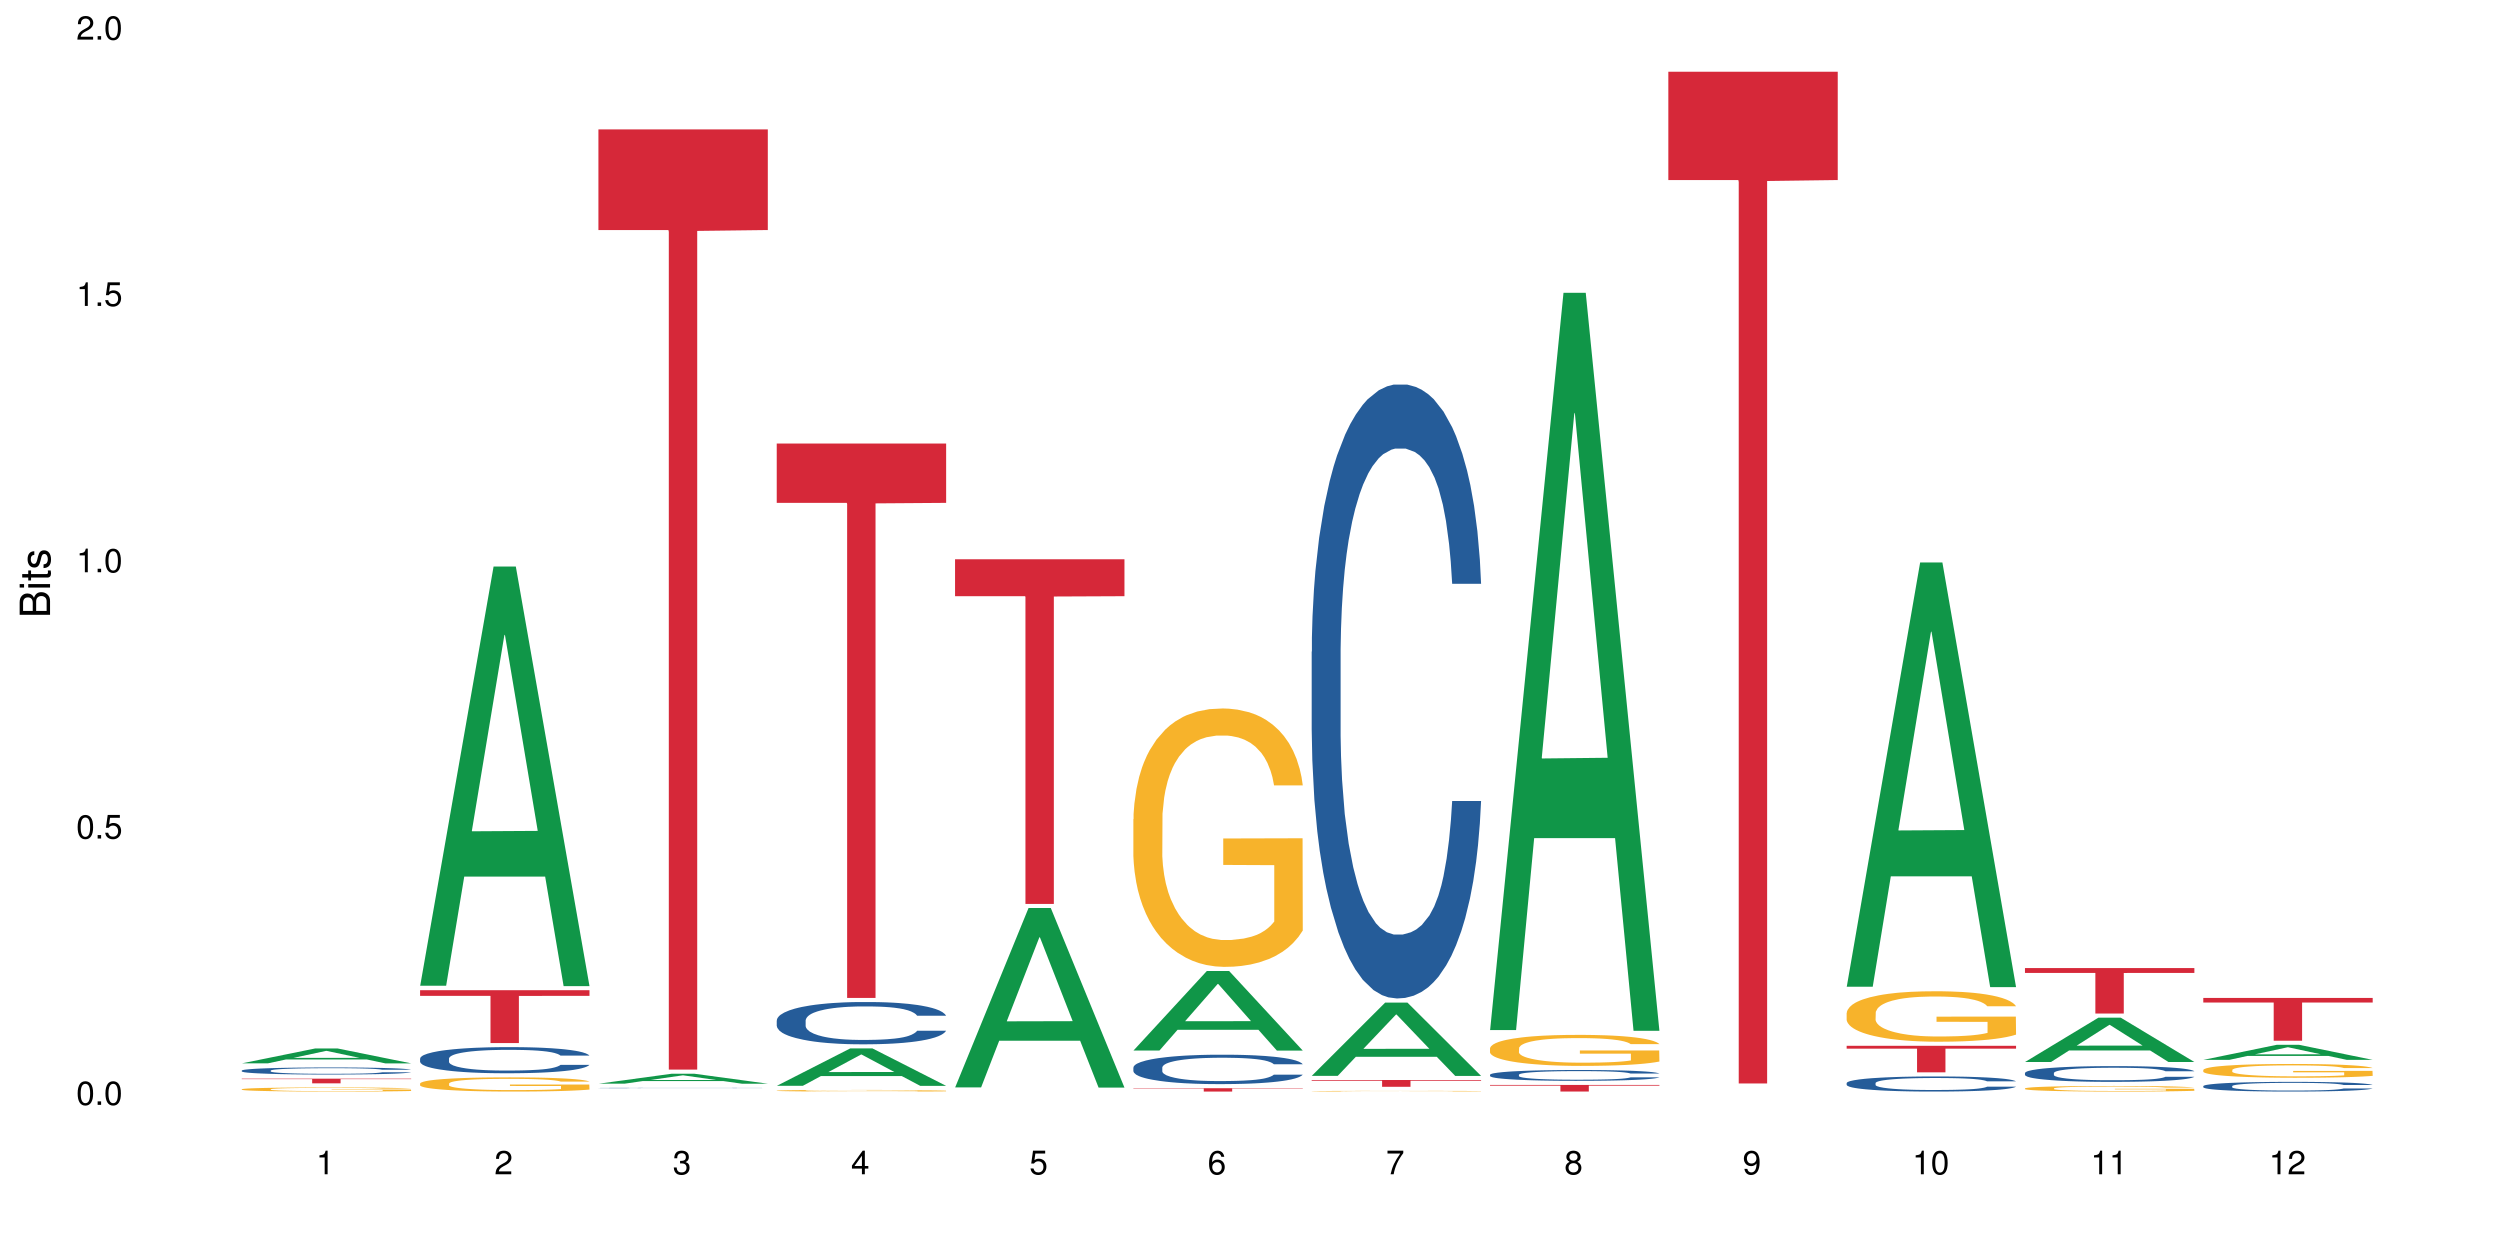 <?xml version="1.0" encoding="UTF-8"?>
<svg xmlns="http://www.w3.org/2000/svg" xmlns:xlink="http://www.w3.org/1999/xlink" width="720pt" height="360pt" viewBox="0 0 720 360" version="1.1">
<defs>
<g>
<symbol overflow="visible" id="glyph0-0">
<path style="stroke:none;" d=""/>
</symbol>
<symbol overflow="visible" id="glyph0-1">
<path style="stroke:none;" d="M 2.641 -6.797 C 2 -6.797 1.422 -6.531 1.078 -6.047 C 0.641 -5.453 0.406 -4.547 0.406 -3.297 C 0.406 -1 1.188 0.219 2.641 0.219 C 4.078 0.219 4.859 -1 4.859 -3.234 C 4.859 -4.562 4.656 -5.438 4.203 -6.047 C 3.844 -6.531 3.281 -6.797 2.641 -6.797 Z M 2.641 -6.047 C 3.547 -6.047 4 -5.125 4 -3.312 C 4 -1.375 3.562 -0.484 2.625 -0.484 C 1.734 -0.484 1.281 -1.422 1.281 -3.281 C 1.281 -5.141 1.734 -6.047 2.641 -6.047 Z M 2.641 -6.047 "/>
</symbol>
<symbol overflow="visible" id="glyph0-2">
<path style="stroke:none;" d="M 1.828 -1 L 0.828 -1 L 0.828 0 L 1.828 0 Z M 1.828 -1 "/>
</symbol>
<symbol overflow="visible" id="glyph0-3">
<path style="stroke:none;" d="M 4.562 -6.797 L 1.062 -6.797 L 0.547 -3.094 L 1.328 -3.094 C 1.719 -3.562 2.047 -3.734 2.578 -3.734 C 3.484 -3.734 4.062 -3.109 4.062 -2.094 C 4.062 -1.125 3.484 -0.531 2.578 -0.531 C 1.828 -0.531 1.375 -0.906 1.188 -1.672 L 0.328 -1.672 C 0.453 -1.109 0.547 -0.844 0.75 -0.594 C 1.125 -0.078 1.828 0.219 2.594 0.219 C 3.969 0.219 4.922 -0.781 4.922 -2.219 C 4.922 -3.562 4.031 -4.484 2.719 -4.484 C 2.25 -4.484 1.859 -4.359 1.469 -4.062 L 1.734 -5.969 L 4.562 -5.969 Z M 4.562 -6.797 "/>
</symbol>
<symbol overflow="visible" id="glyph0-4">
<path style="stroke:none;" d="M 2.484 -4.844 L 2.484 0 L 3.328 0 L 3.328 -6.797 L 2.766 -6.797 C 2.469 -5.75 2.281 -5.609 0.984 -5.453 L 0.984 -4.844 Z M 2.484 -4.844 "/>
</symbol>
<symbol overflow="visible" id="glyph0-5">
<path style="stroke:none;" d="M 4.859 -0.828 L 1.281 -0.828 C 1.359 -1.391 1.672 -1.75 2.5 -2.234 L 3.469 -2.75 C 4.406 -3.266 4.906 -3.969 4.906 -4.812 C 4.906 -5.375 4.672 -5.906 4.266 -6.266 C 3.859 -6.625 3.375 -6.797 2.719 -6.797 C 1.859 -6.797 1.219 -6.5 0.844 -5.922 C 0.609 -5.562 0.5 -5.125 0.484 -4.438 L 1.328 -4.438 C 1.359 -4.906 1.406 -5.188 1.531 -5.406 C 1.75 -5.812 2.188 -6.062 2.703 -6.062 C 3.469 -6.062 4.031 -5.516 4.031 -4.781 C 4.031 -4.25 3.719 -3.797 3.125 -3.438 L 2.234 -2.938 C 0.812 -2.141 0.406 -1.5 0.328 0 L 4.859 0 Z M 4.859 -0.828 "/>
</symbol>
<symbol overflow="visible" id="glyph0-6">
<path style="stroke:none;" d="M 2.125 -3.125 L 2.578 -3.125 C 3.516 -3.125 3.984 -2.703 3.984 -1.891 C 3.984 -1.031 3.469 -0.531 2.578 -0.531 C 1.656 -0.531 1.203 -0.984 1.156 -1.969 L 0.312 -1.969 C 0.344 -1.422 0.438 -1.078 0.609 -0.766 C 0.953 -0.109 1.625 0.219 2.547 0.219 C 3.953 0.219 4.859 -0.609 4.859 -1.906 C 4.859 -2.766 4.516 -3.25 3.703 -3.516 C 4.344 -3.766 4.656 -4.25 4.656 -4.938 C 4.656 -6.109 3.875 -6.797 2.578 -6.797 C 1.203 -6.797 0.484 -6.047 0.453 -4.609 L 1.297 -4.609 C 1.312 -5.016 1.344 -5.25 1.453 -5.453 C 1.641 -5.828 2.062 -6.062 2.594 -6.062 C 3.344 -6.062 3.797 -5.625 3.797 -4.906 C 3.797 -4.422 3.609 -4.141 3.25 -3.984 C 3.016 -3.891 2.719 -3.844 2.125 -3.844 Z M 2.125 -3.125 "/>
</symbol>
<symbol overflow="visible" id="glyph0-7">
<path style="stroke:none;" d="M 3.141 -1.625 L 3.141 0 L 3.984 0 L 3.984 -1.625 L 4.984 -1.625 L 4.984 -2.391 L 3.984 -2.391 L 3.984 -6.797 L 3.359 -6.797 L 0.266 -2.516 L 0.266 -1.625 Z M 3.141 -2.391 L 1 -2.391 L 3.141 -5.359 Z M 3.141 -2.391 "/>
</symbol>
<symbol overflow="visible" id="glyph0-8">
<path style="stroke:none;" d="M 4.781 -5.031 C 4.609 -6.141 3.891 -6.797 2.844 -6.797 C 2.094 -6.797 1.422 -6.438 1.031 -5.828 C 0.609 -5.172 0.406 -4.344 0.406 -3.094 C 0.406 -1.953 0.578 -1.234 0.984 -0.625 C 1.359 -0.078 1.953 0.219 2.703 0.219 C 3.984 0.219 4.922 -0.734 4.922 -2.078 C 4.922 -3.344 4.062 -4.234 2.844 -4.234 C 2.172 -4.234 1.641 -3.969 1.281 -3.469 C 1.281 -5.125 1.828 -6.047 2.797 -6.047 C 3.391 -6.047 3.797 -5.672 3.938 -5.031 Z M 2.734 -3.484 C 3.547 -3.484 4.062 -2.922 4.062 -2 C 4.062 -1.156 3.484 -0.531 2.703 -0.531 C 1.922 -0.531 1.328 -1.188 1.328 -2.047 C 1.328 -2.891 1.906 -3.484 2.734 -3.484 Z M 2.734 -3.484 "/>
</symbol>
<symbol overflow="visible" id="glyph0-9">
<path style="stroke:none;" d="M 4.984 -6.797 L 0.438 -6.797 L 0.438 -5.969 L 4.109 -5.969 C 2.5 -3.656 1.828 -2.234 1.328 0 L 2.219 0 C 2.594 -2.172 3.453 -4.047 4.984 -6.094 Z M 4.984 -6.797 "/>
</symbol>
<symbol overflow="visible" id="glyph0-10">
<path style="stroke:none;" d="M 3.75 -3.578 C 4.453 -4 4.688 -4.344 4.688 -4.984 C 4.688 -6.047 3.844 -6.797 2.641 -6.797 C 1.438 -6.797 0.594 -6.047 0.594 -4.984 C 0.594 -4.359 0.828 -4.016 1.516 -3.578 C 0.734 -3.203 0.359 -2.641 0.359 -1.891 C 0.359 -0.641 1.297 0.219 2.641 0.219 C 3.984 0.219 4.922 -0.641 4.922 -1.875 C 4.922 -2.641 4.531 -3.203 3.75 -3.578 Z M 2.641 -6.047 C 3.359 -6.047 3.812 -5.625 3.812 -4.969 C 3.812 -4.344 3.344 -3.922 2.641 -3.922 C 1.922 -3.922 1.453 -4.344 1.453 -4.984 C 1.453 -5.625 1.922 -6.047 2.641 -6.047 Z M 2.641 -3.203 C 3.484 -3.203 4.062 -2.672 4.062 -1.875 C 4.062 -1.062 3.484 -0.531 2.625 -0.531 C 1.797 -0.531 1.219 -1.078 1.219 -1.875 C 1.219 -2.672 1.797 -3.203 2.641 -3.203 Z M 2.641 -3.203 "/>
</symbol>
<symbol overflow="visible" id="glyph0-11">
<path style="stroke:none;" d="M 0.516 -1.547 C 0.672 -0.438 1.406 0.219 2.438 0.219 C 3.188 0.219 3.859 -0.141 4.266 -0.75 C 4.688 -1.406 4.891 -2.25 4.891 -3.484 C 4.891 -4.625 4.703 -5.359 4.312 -5.953 C 3.938 -6.5 3.344 -6.797 2.594 -6.797 C 1.297 -6.797 0.359 -5.844 0.359 -4.516 C 0.359 -3.25 1.234 -2.344 2.453 -2.344 C 3.094 -2.344 3.562 -2.578 4.016 -3.109 C 4 -1.453 3.469 -0.531 2.5 -0.531 C 1.906 -0.531 1.484 -0.906 1.359 -1.547 Z M 2.578 -6.062 C 3.375 -6.062 3.969 -5.406 3.969 -4.531 C 3.969 -3.688 3.375 -3.094 2.547 -3.094 C 1.734 -3.094 1.234 -3.672 1.234 -4.578 C 1.234 -5.438 1.797 -6.062 2.578 -6.062 Z M 2.578 -6.062 "/>
</symbol>
<symbol overflow="visible" id="glyph1-0">
<path style="stroke:none;" d=""/>
</symbol>
<symbol overflow="visible" id="glyph1-1">
<path style="stroke:none;" d="M 0 -0.953 L 0 -4.891 C 0 -5.719 -0.234 -6.344 -0.734 -6.797 C -1.188 -7.234 -1.812 -7.469 -2.5 -7.469 C -3.547 -7.469 -4.188 -7 -4.625 -5.875 C -4.984 -6.672 -5.641 -7.094 -6.531 -7.094 C -7.156 -7.094 -7.734 -6.859 -8.141 -6.391 C -8.562 -5.938 -8.75 -5.344 -8.75 -4.5 L -8.75 -0.953 Z M -4.984 -2.062 L -7.766 -2.062 L -7.766 -4.219 C -7.766 -4.844 -7.688 -5.203 -7.453 -5.5 C -7.219 -5.812 -6.859 -5.969 -6.375 -5.969 C -5.906 -5.969 -5.531 -5.812 -5.297 -5.5 C -5.062 -5.203 -4.984 -4.844 -4.984 -4.219 Z M -0.984 -2.062 L -4 -2.062 L -4 -4.781 C -4 -5.328 -3.859 -5.688 -3.578 -5.953 C -3.297 -6.219 -2.922 -6.359 -2.484 -6.359 C -2.062 -6.359 -1.688 -6.219 -1.406 -5.953 C -1.109 -5.688 -0.984 -5.328 -0.984 -4.781 Z M -0.984 -2.062 "/>
</symbol>
<symbol overflow="visible" id="glyph1-2">
<path style="stroke:none;" d="M -6.281 -1.797 L -6.281 -0.797 L 0 -0.797 L 0 -1.797 Z M -8.75 -1.797 L -8.75 -0.797 L -7.484 -0.797 L -7.484 -1.797 Z M -8.75 -1.797 "/>
</symbol>
<symbol overflow="visible" id="glyph1-3">
<path style="stroke:none;" d="M -6.281 -3.047 L -6.281 -2.016 L -8.016 -2.016 L -8.016 -1.016 L -6.281 -1.016 L -6.281 -0.172 L -5.469 -0.172 L -5.469 -1.016 L -0.719 -1.016 C -0.078 -1.016 0.281 -1.453 0.281 -2.234 C 0.281 -2.469 0.25 -2.719 0.188 -3.047 L -0.641 -3.047 C -0.609 -2.922 -0.594 -2.766 -0.594 -2.562 C -0.594 -2.141 -0.719 -2.016 -1.156 -2.016 L -5.469 -2.016 L -5.469 -3.047 Z M -6.281 -3.047 "/>
</symbol>
<symbol overflow="visible" id="glyph1-4">
<path style="stroke:none;" d="M -4.531 -5.25 C -5.766 -5.25 -6.469 -4.422 -6.469 -2.969 C -6.469 -1.516 -5.719 -0.562 -4.547 -0.562 C -3.562 -0.562 -3.094 -1.062 -2.734 -2.562 L -2.516 -3.484 C -2.344 -4.188 -2.094 -4.469 -1.625 -4.469 C -1.047 -4.469 -0.641 -3.875 -0.641 -3 C -0.641 -2.453 -0.797 -2 -1.062 -1.75 C -1.25 -1.594 -1.422 -1.531 -1.875 -1.469 L -1.875 -0.406 C -0.422 -0.453 0.281 -1.266 0.281 -2.922 C 0.281 -4.5 -0.5 -5.516 -1.719 -5.516 C -2.656 -5.516 -3.172 -4.984 -3.469 -3.734 L -3.703 -2.766 C -3.891 -1.953 -4.156 -1.609 -4.594 -1.609 C -5.172 -1.609 -5.547 -2.125 -5.547 -2.938 C -5.547 -3.75 -5.203 -4.172 -4.531 -4.203 Z M -4.531 -5.25 "/>
</symbol>
</g>
</defs>
<g id="surface93561">
<rect x="0" y="0" width="720" height="360" style="fill:rgb(100%,100%,100%);fill-opacity:1;stroke:none;"/>
<path style=" stroke:none;fill-rule:nonzero;fill:rgb(6.275%,58.824%,28.235%);fill-opacity:1;" d="M 69.629 306.246 L 69.68 306.242 L 90.793 301.953 L 97.203 301.953 L 118.418 306.25 L 110.965 306.25 L 105.648 305.129 L 82.348 305.129 L 77.137 306.246 L 69.629 306.246 L 84.59 304.664 L 103.512 304.66 L 94.074 302.656 L 93.973 302.652 L 93.867 302.664 L 84.535 304.66 L 84.59 304.664 Z M 69.629 306.246 "/>
<path style=" stroke:none;fill-rule:nonzero;fill:rgb(14.51%,36.078%,60%);fill-opacity:1;" d="M 69.629 308.316 L 69.688 308.316 L 69.688 308.27 L 69.867 308.199 L 70.285 308.109 L 70.699 308.047 L 71.77 307.938 L 73.258 307.832 L 74.805 307.75 L 75.938 307.703 L 76.949 307.664 L 79.27 307.594 L 80.754 307.559 L 82.363 307.527 L 84.324 307.496 L 85.754 307.477 L 88.965 307.449 L 91.348 307.434 L 93.191 307.43 L 97.176 307.43 L 99.559 307.438 L 101.281 307.445 L 103.188 307.461 L 104.793 307.477 L 107.59 307.52 L 110.09 307.57 L 111.219 307.602 L 113.004 307.66 L 114.371 307.715 L 115.324 307.762 L 116.395 307.832 L 117.348 307.914 L 118.062 308.012 L 118.418 308.09 L 110.09 308.09 L 109.672 308.016 L 109.195 307.957 L 108.305 307.883 L 107.41 307.828 L 106.16 307.773 L 105.031 307.738 L 103.484 307.703 L 102.117 307.68 L 100.688 307.664 L 99.32 307.652 L 96.699 307.641 L 93.668 307.641 L 92.535 307.645 L 90.215 307.66 L 88.965 307.676 L 87.18 307.699 L 85.934 307.723 L 84.445 307.762 L 83.434 307.793 L 82.184 307.84 L 81.289 307.883 L 80.281 307.945 L 79.684 307.992 L 79.148 308.043 L 78.672 308.105 L 78.316 308.172 L 78.078 308.238 L 77.961 308.309 L 77.961 308.598 L 78.078 308.664 L 78.375 308.742 L 79.148 308.855 L 80.281 308.953 L 81.59 309.031 L 82.84 309.086 L 83.551 309.113 L 84.504 309.145 L 85.992 309.18 L 88.133 309.219 L 89.383 309.234 L 91.285 309.246 L 93.25 309.254 L 95.867 309.254 L 98.188 309.246 L 99.734 309.238 L 101.344 309.223 L 103.543 309.191 L 104.91 309.164 L 106.102 309.125 L 106.996 309.09 L 107.59 309.062 L 108.48 309.004 L 109.195 308.941 L 109.73 308.875 L 110.09 308.812 L 118.418 308.812 L 118.062 308.887 L 117.523 308.961 L 116.988 309.012 L 116.156 309.078 L 115.203 309.137 L 113.836 309.203 L 112.707 309.242 L 111.219 309.289 L 109.852 309.324 L 108.363 309.359 L 106.16 309.395 L 104.734 309.414 L 103.188 309.43 L 101.344 309.445 L 99.02 309.457 L 96.523 309.465 L 94.203 309.469 L 91.703 309.465 L 89.859 309.457 L 87.418 309.441 L 84.387 309.406 L 82.184 309.371 L 80.457 309.336 L 78.969 309.297 L 77.305 309.246 L 75.164 309.164 L 73.855 309.102 L 72.961 309.051 L 71.949 308.977 L 71.234 308.914 L 70.402 308.809 L 69.809 308.676 L 69.629 308.574 Z M 69.629 308.316 "/>
<path style=" stroke:none;fill-rule:nonzero;fill:rgb(96.863%,70.196%,16.863%);fill-opacity:1;" d="M 69.629 313.695 L 69.688 313.691 L 69.688 313.672 L 69.926 313.621 L 70.523 313.555 L 71.297 313.5 L 72.129 313.457 L 72.664 313.434 L 73.555 313.402 L 74.328 313.379 L 76.293 313.328 L 78.793 313.285 L 80.16 313.266 L 81.707 313.246 L 83.91 313.227 L 84.922 313.219 L 88.016 313.199 L 91.523 313.188 L 97.176 313.188 L 99.617 313.191 L 102.949 313.203 L 104.852 313.215 L 106.34 313.227 L 107.887 313.238 L 109.789 313.262 L 111.574 313.285 L 113.004 313.312 L 114.43 313.344 L 115.621 313.379 L 116.633 313.418 L 117.523 313.465 L 118.062 313.5 L 118.418 313.539 L 110.148 313.539 L 109.672 313.5 L 109.137 313.473 L 108.242 313.438 L 107.352 313.41 L 106.457 313.391 L 104.793 313.359 L 103.363 313.344 L 101.578 313.328 L 99.855 313.32 L 97.891 313.312 L 96.699 313.309 L 93.547 313.309 L 90.691 313.316 L 89.027 313.328 L 87.836 313.336 L 86.168 313.352 L 85.16 313.363 L 84.562 313.375 L 82.777 313.406 L 81.59 313.438 L 80.934 313.457 L 80.102 313.488 L 79.508 313.52 L 78.852 313.562 L 78.496 313.594 L 78.02 313.668 L 77.961 313.863 L 78.137 313.906 L 78.496 313.949 L 78.969 313.988 L 79.684 314.027 L 80.398 314.059 L 81.648 314.102 L 82.719 314.129 L 83.551 314.148 L 85.16 314.18 L 85.812 314.188 L 87.359 314.207 L 88.965 314.223 L 90.93 314.234 L 92.418 314.242 L 94.797 314.246 L 97.832 314.246 L 101.402 314.242 L 103.664 314.23 L 105.211 314.223 L 106.219 314.215 L 107.469 314.203 L 108.363 314.191 L 109.195 314.18 L 110.207 314.164 L 110.207 313.906 L 95.512 313.902 L 95.512 313.781 L 118.359 313.781 L 118.418 314.203 L 117.168 314.234 L 115.621 314.262 L 114.133 314.281 L 112.586 314.301 L 110.387 314.32 L 108.602 314.336 L 105.863 314.352 L 103.363 314.359 L 100.746 314.367 L 98.426 314.371 L 95.691 314.371 L 93.25 314.367 L 90.633 314.363 L 88.551 314.352 L 86.645 314.344 L 84.742 314.328 L 82.363 314.305 L 80.816 314.289 L 79.207 314.266 L 77.602 314.238 L 76.176 314.207 L 75.223 314.188 L 74.27 314.16 L 73.258 314.129 L 72.309 314.09 L 71.594 314.059 L 70.938 314.02 L 70.461 313.984 L 69.988 313.934 L 69.75 313.895 L 69.629 313.863 Z M 69.629 313.695 "/>
<path style=" stroke:none;fill-rule:nonzero;fill:rgb(83.922%,15.686%,22.353%);fill-opacity:1;" d="M 69.629 310.648 L 118.418 310.648 L 118.418 310.793 L 98.086 310.793 L 98.086 312.008 L 89.902 312.008 L 89.902 310.797 L 89.785 310.793 L 69.629 310.793 Z M 69.629 310.648 "/>
<path style=" stroke:none;fill-rule:nonzero;fill:rgb(6.275%,58.824%,28.235%);fill-opacity:1;" d="M 120.984 283.887 L 121.039 283.773 L 142.148 163.168 L 148.559 163.168 L 169.773 284 L 162.32 284 L 157.004 252.457 L 133.703 252.457 L 128.492 283.887 L 120.984 283.887 L 135.945 239.41 L 154.867 239.297 L 145.434 182.91 L 145.328 182.797 L 145.223 183.137 L 135.895 239.297 L 135.945 239.41 Z M 120.984 283.887 "/>
<path style=" stroke:none;fill-rule:nonzero;fill:rgb(14.51%,36.078%,60%);fill-opacity:1;" d="M 120.984 304.852 L 121.047 304.844 L 121.047 304.68 L 121.223 304.418 L 121.641 304.086 L 122.055 303.859 L 123.129 303.453 L 124.613 303.062 L 126.16 302.758 L 127.293 302.578 L 128.305 302.441 L 130.625 302.188 L 132.113 302.059 L 133.719 301.941 L 135.684 301.824 L 137.109 301.754 L 140.324 301.645 L 142.703 301.598 L 144.547 301.574 L 148.535 301.574 L 150.914 301.602 L 152.637 301.637 L 154.543 301.691 L 156.148 301.754 L 158.945 301.906 L 161.445 302.098 L 162.574 302.207 L 164.359 302.422 L 165.727 302.629 L 166.68 302.809 L 167.75 303.062 L 168.703 303.371 L 169.418 303.723 L 169.773 304.02 L 161.445 304.02 L 161.027 303.742 L 160.551 303.527 L 159.66 303.246 L 158.766 303.047 L 157.516 302.848 L 156.387 302.719 L 154.84 302.586 L 153.473 302.504 L 152.043 302.441 L 150.676 302.402 L 148.059 302.359 L 145.023 302.359 L 143.891 302.375 L 141.57 302.43 L 140.324 302.477 L 138.539 302.574 L 137.289 302.664 L 135.801 302.801 L 134.789 302.918 L 133.539 303.098 L 132.648 303.254 L 131.637 303.48 L 131.039 303.652 L 130.504 303.848 L 130.031 304.074 L 129.672 304.312 L 129.434 304.566 L 129.316 304.816 L 129.316 305.883 L 129.434 306.129 L 129.73 306.418 L 130.504 306.84 L 131.637 307.203 L 132.945 307.492 L 134.195 307.699 L 134.906 307.793 L 135.859 307.906 L 137.348 308.043 L 139.488 308.18 L 140.738 308.234 L 142.645 308.289 L 144.605 308.316 L 147.223 308.316 L 149.543 308.289 L 151.09 308.254 L 152.699 308.199 L 154.898 308.082 L 156.27 307.973 L 157.457 307.844 L 158.352 307.711 L 158.945 307.602 L 159.84 307.387 L 160.551 307.156 L 161.086 306.914 L 161.445 306.68 L 169.773 306.68 L 169.418 306.957 L 168.883 307.223 L 168.348 307.422 L 167.512 307.664 L 166.562 307.875 L 165.191 308.117 L 164.062 308.277 L 162.574 308.449 L 161.207 308.578 L 159.719 308.695 L 157.516 308.832 L 156.09 308.902 L 154.543 308.965 L 152.699 309.02 L 150.379 309.066 L 147.879 309.094 L 145.559 309.102 L 143.059 309.086 L 141.215 309.059 L 138.777 309 L 135.742 308.875 L 133.539 308.742 L 131.812 308.613 L 130.328 308.477 L 128.66 308.289 L 126.52 307.988 L 125.211 307.754 L 124.316 307.559 L 123.305 307.293 L 122.594 307.051 L 121.758 306.668 L 121.164 306.18 L 120.984 305.801 Z M 120.984 304.852 "/>
<path style=" stroke:none;fill-rule:nonzero;fill:rgb(96.863%,70.196%,16.863%);fill-opacity:1;" d="M 120.984 312.031 L 121.047 312.027 L 121.047 311.953 L 121.281 311.785 L 121.879 311.555 L 122.652 311.363 L 123.484 311.215 L 124.02 311.137 L 124.914 311.023 L 125.688 310.941 L 127.648 310.773 L 130.148 310.617 L 131.516 310.551 L 133.062 310.488 L 135.266 310.414 L 136.277 310.391 L 139.371 310.328 L 142.883 310.293 L 146.75 310.281 L 148.535 310.285 L 150.973 310.301 L 154.305 310.34 L 156.207 310.379 L 157.695 310.414 L 159.242 310.465 L 161.148 310.539 L 162.934 310.629 L 164.359 310.719 L 165.789 310.828 L 166.977 310.949 L 167.988 311.082 L 168.883 311.238 L 169.418 311.367 L 169.773 311.5 L 161.504 311.5 L 161.027 311.367 L 160.492 311.266 L 159.602 311.145 L 158.707 311.055 L 157.816 310.984 L 156.148 310.887 L 154.723 310.828 L 152.938 310.773 L 151.211 310.742 L 149.246 310.719 L 148.059 310.711 L 144.902 310.711 L 142.047 310.738 L 140.383 310.766 L 139.191 310.797 L 137.527 310.852 L 136.516 310.898 L 135.918 310.926 L 134.133 311.043 L 132.945 311.148 L 132.289 311.219 L 131.457 311.332 L 130.863 311.43 L 130.207 311.582 L 129.852 311.691 L 129.375 311.945 L 129.316 312.617 L 129.492 312.762 L 129.852 312.914 L 130.328 313.047 L 131.039 313.191 L 131.754 313.297 L 133.004 313.445 L 134.074 313.543 L 134.906 313.605 L 136.516 313.707 L 137.168 313.738 L 138.715 313.809 L 140.324 313.859 L 142.285 313.902 L 143.773 313.926 L 146.152 313.945 L 149.188 313.945 L 152.758 313.922 L 155.02 313.895 L 156.566 313.863 L 157.578 313.836 L 158.828 313.797 L 159.719 313.758 L 160.551 313.719 L 161.562 313.652 L 161.562 312.762 L 146.867 312.758 L 146.867 312.34 L 169.715 312.336 L 169.773 313.797 L 168.523 313.895 L 166.977 313.992 L 165.492 314.066 L 163.941 314.133 L 161.742 314.203 L 159.957 314.246 L 157.219 314.301 L 154.723 314.332 L 152.102 314.355 L 149.781 314.367 L 147.047 314.371 L 144.605 314.363 L 141.988 314.34 L 139.906 314.312 L 138.004 314.273 L 136.098 314.227 L 133.719 314.148 L 132.172 314.082 L 130.566 314.004 L 128.957 313.91 L 127.531 313.809 L 126.578 313.73 L 125.625 313.641 L 124.613 313.531 L 123.664 313.402 L 122.949 313.289 L 122.293 313.156 L 121.82 313.035 L 121.344 312.867 L 121.105 312.73 L 120.984 312.617 Z M 120.984 312.031 "/>
<path style=" stroke:none;fill-rule:nonzero;fill:rgb(83.922%,15.686%,22.353%);fill-opacity:1;" d="M 120.984 285.18 L 169.773 285.18 L 169.773 286.809 L 149.441 286.824 L 149.441 300.395 L 141.262 300.395 L 141.262 286.836 L 141.141 286.809 L 120.984 286.809 Z M 120.984 285.18 "/>
<path style=" stroke:none;fill-rule:nonzero;fill:rgb(6.275%,58.824%,28.235%);fill-opacity:1;" d="M 172.344 312.105 L 172.395 312.105 L 193.504 309.227 L 199.914 309.227 L 221.129 312.109 L 213.676 312.109 L 208.359 311.355 L 185.059 311.355 L 179.848 312.105 L 172.344 312.105 L 187.301 311.047 L 206.223 311.043 L 196.789 309.699 L 196.684 309.695 L 196.578 309.703 L 187.25 311.043 L 187.301 311.047 Z M 172.344 312.105 "/>
<path style=" stroke:none;fill-rule:nonzero;fill:rgb(14.51%,36.078%,60%);fill-opacity:1;" d="M 172.344 313.344 L 172.402 313.344 L 172.578 313.34 L 172.996 313.332 L 173.414 313.328 L 174.484 313.32 L 175.973 313.312 L 177.52 313.309 L 178.648 313.305 L 179.66 313.305 L 181.98 313.301 L 183.469 313.297 L 185.074 313.293 L 188.465 313.293 L 191.68 313.289 L 205.898 313.289 L 207.504 313.293 L 210.301 313.293 L 212.801 313.297 L 213.93 313.301 L 215.715 313.305 L 217.086 313.309 L 218.035 313.309 L 219.109 313.312 L 220.059 313.32 L 220.773 313.324 L 221.129 313.332 L 212.801 313.332 L 212.383 313.328 L 211.906 313.324 L 211.016 313.316 L 210.125 313.312 L 208.875 313.312 L 207.742 313.309 L 206.195 313.305 L 202.031 313.305 L 199.414 313.301 L 195.25 313.301 L 192.93 313.305 L 189.895 313.305 L 188.645 313.309 L 187.156 313.309 L 186.145 313.312 L 184.895 313.316 L 184.004 313.316 L 182.992 313.32 L 182.398 313.324 L 181.863 313.328 L 181.387 313.332 L 181.027 313.336 L 180.789 313.34 L 180.672 313.344 L 180.672 313.363 L 180.789 313.367 L 181.09 313.371 L 181.863 313.379 L 182.992 313.387 L 184.301 313.391 L 185.551 313.395 L 186.266 313.398 L 187.215 313.398 L 188.703 313.402 L 190.848 313.402 L 192.094 313.406 L 202.449 313.406 L 204.055 313.402 L 206.258 313.402 L 207.625 313.398 L 208.812 313.398 L 209.707 313.395 L 210.301 313.395 L 211.195 313.391 L 211.906 313.387 L 212.445 313.383 L 212.801 313.379 L 221.129 313.379 L 220.773 313.383 L 219.703 313.391 L 218.871 313.395 L 217.918 313.398 L 216.551 313.402 L 215.418 313.406 L 213.93 313.41 L 212.562 313.41 L 211.074 313.414 L 208.875 313.414 L 207.445 313.418 L 190.133 313.418 L 187.098 313.414 L 184.895 313.414 L 183.172 313.41 L 181.684 313.41 L 180.016 313.406 L 177.875 313.398 L 176.566 313.395 L 175.672 313.395 L 174.664 313.387 L 173.949 313.383 L 173.117 313.379 L 172.52 313.367 L 172.344 313.363 Z M 172.344 313.344 "/>
<path style=" stroke:none;fill-rule:nonzero;fill:rgb(83.922%,15.686%,22.353%);fill-opacity:1;" d="M 172.344 37.262 L 221.129 37.262 L 221.129 66.25 L 200.797 66.504 L 200.797 308.047 L 192.617 308.047 L 192.617 66.758 L 192.496 66.25 L 172.344 66.25 Z M 172.344 37.262 "/>
<path style=" stroke:none;fill-rule:nonzero;fill:rgb(6.275%,58.824%,28.235%);fill-opacity:1;" d="M 223.699 312.719 L 223.75 312.707 L 244.859 301.945 L 251.273 301.945 L 272.488 312.73 L 265.031 312.73 L 259.715 309.914 L 236.418 309.914 L 231.203 312.719 L 223.699 312.719 L 238.656 308.75 L 257.578 308.738 L 248.145 303.707 L 248.039 303.695 L 247.938 303.727 L 238.605 308.738 L 238.656 308.75 Z M 223.699 312.719 "/>
<path style=" stroke:none;fill-rule:nonzero;fill:rgb(14.51%,36.078%,60%);fill-opacity:1;" d="M 223.699 293.883 L 223.758 293.875 L 223.758 293.605 L 223.938 293.184 L 224.352 292.648 L 224.77 292.281 L 225.84 291.625 L 227.328 290.988 L 228.875 290.5 L 230.004 290.211 L 231.016 289.988 L 233.336 289.574 L 234.824 289.363 L 236.43 289.176 L 238.395 288.984 L 239.82 288.875 L 243.035 288.695 L 245.414 288.617 L 247.258 288.586 L 251.246 288.586 L 253.625 288.629 L 255.352 288.684 L 257.254 288.773 L 258.863 288.875 L 261.656 289.117 L 264.156 289.43 L 265.289 289.609 L 267.074 289.953 L 268.441 290.289 L 269.395 290.578 L 270.465 290.988 L 271.414 291.492 L 272.129 292.059 L 272.488 292.539 L 264.156 292.539 L 263.742 292.09 L 263.266 291.746 L 262.371 291.289 L 261.48 290.969 L 260.23 290.645 L 259.102 290.434 L 257.551 290.223 L 256.184 290.086 L 254.758 289.988 L 253.387 289.922 L 250.77 289.855 L 247.734 289.855 L 246.605 289.875 L 244.285 289.965 L 243.035 290.043 L 241.25 290.199 L 240 290.344 L 238.512 290.566 L 237.5 290.754 L 236.254 291.047 L 235.359 291.301 L 234.348 291.668 L 233.754 291.945 L 233.219 292.258 L 232.742 292.625 L 232.387 293.016 L 232.148 293.43 L 232.027 293.828 L 232.027 295.555 L 232.148 295.957 L 232.445 296.422 L 233.219 297.102 L 234.348 297.691 L 235.656 298.16 L 236.906 298.496 L 237.621 298.648 L 238.574 298.828 L 240.059 299.051 L 242.203 299.273 L 243.453 299.363 L 245.355 299.453 L 247.32 299.496 L 249.938 299.496 L 252.258 299.453 L 253.805 299.395 L 255.41 299.309 L 257.613 299.117 L 258.98 298.941 L 260.172 298.727 L 261.062 298.516 L 261.656 298.34 L 262.551 297.992 L 263.266 297.613 L 263.801 297.227 L 264.156 296.848 L 272.488 296.848 L 272.129 297.293 L 271.594 297.727 L 271.059 298.051 L 270.227 298.438 L 269.273 298.785 L 267.906 299.172 L 266.773 299.43 L 265.289 299.707 L 263.918 299.918 L 262.43 300.109 L 260.23 300.332 L 258.801 300.441 L 257.254 300.543 L 255.41 300.633 L 253.09 300.711 L 250.59 300.754 L 248.27 300.766 L 245.773 300.742 L 243.926 300.699 L 241.488 300.598 L 238.453 300.398 L 236.254 300.188 L 234.527 299.977 L 233.039 299.754 L 231.375 299.453 L 229.23 298.961 L 227.922 298.582 L 227.031 298.273 L 226.02 297.836 L 225.305 297.449 L 224.473 296.824 L 223.875 296.035 L 223.699 295.422 Z M 223.699 293.883 "/>
<path style=" stroke:none;fill-rule:nonzero;fill:rgb(96.863%,70.196%,16.863%);fill-opacity:1;" d="M 223.699 314.105 L 223.758 314.105 L 223.758 314.098 L 223.996 314.078 L 224.59 314.051 L 225.363 314.031 L 226.195 314.016 L 226.734 314.004 L 227.625 313.992 L 228.398 313.984 L 230.363 313.965 L 232.859 313.945 L 234.23 313.938 L 235.777 313.934 L 237.977 313.922 L 238.988 313.922 L 242.082 313.914 L 245.594 313.91 L 253.684 313.91 L 257.016 313.914 L 258.922 313.918 L 260.41 313.922 L 261.957 313.93 L 263.859 313.938 L 265.645 313.949 L 267.074 313.957 L 268.5 313.969 L 269.691 313.984 L 270.703 314 L 271.594 314.016 L 272.129 314.031 L 272.488 314.047 L 264.215 314.047 L 263.742 314.031 L 263.203 314.02 L 261.422 313.996 L 260.527 313.988 L 258.863 313.977 L 257.434 313.969 L 255.648 313.965 L 253.922 313.961 L 251.961 313.957 L 247.617 313.957 L 244.762 313.961 L 243.094 313.965 L 241.906 313.965 L 240.238 313.973 L 239.227 313.977 L 238.633 313.98 L 236.848 313.996 L 235.656 314.008 L 235.004 314.016 L 234.168 314.027 L 233.574 314.039 L 232.922 314.055 L 232.562 314.066 L 232.086 314.098 L 232.027 314.172 L 232.207 314.188 L 232.562 314.207 L 233.039 314.223 L 233.754 314.238 L 234.469 314.25 L 235.719 314.266 L 236.789 314.277 L 237.621 314.285 L 239.227 314.297 L 239.883 314.301 L 241.43 314.309 L 243.035 314.312 L 245 314.316 L 246.484 314.32 L 248.867 314.324 L 251.898 314.324 L 255.469 314.32 L 257.73 314.316 L 259.277 314.312 L 260.289 314.309 L 261.539 314.305 L 262.43 314.301 L 263.266 314.297 L 264.277 314.289 L 264.277 314.188 L 249.578 314.188 L 249.578 314.141 L 272.426 314.141 L 272.488 314.305 L 271.238 314.316 L 269.691 314.328 L 268.203 314.336 L 266.656 314.344 L 264.453 314.352 L 262.668 314.355 L 259.934 314.363 L 257.434 314.367 L 254.816 314.367 L 252.496 314.371 L 247.32 314.371 L 244.699 314.367 L 242.617 314.363 L 238.812 314.355 L 236.43 314.344 L 234.883 314.34 L 233.277 314.328 L 231.672 314.32 L 230.242 314.309 L 229.293 314.297 L 228.34 314.289 L 227.328 314.277 L 225.66 314.25 L 225.008 314.234 L 224.531 314.219 L 224.055 314.199 L 223.816 314.184 L 223.699 314.172 Z M 223.699 314.105 "/>
<path style=" stroke:none;fill-rule:nonzero;fill:rgb(83.922%,15.686%,22.353%);fill-opacity:1;" d="M 223.699 127.73 L 272.488 127.73 L 272.488 144.824 L 252.152 144.973 L 252.152 287.406 L 243.973 287.406 L 243.973 145.121 L 243.855 144.824 L 223.699 144.824 Z M 223.699 127.73 "/>
<path style=" stroke:none;fill-rule:nonzero;fill:rgb(6.275%,58.824%,28.235%);fill-opacity:1;" d="M 275.055 313.176 L 275.105 313.129 L 296.219 261.508 L 302.629 261.508 L 323.844 313.227 L 316.391 313.227 L 311.074 299.727 L 287.773 299.727 L 282.559 313.176 L 275.055 313.176 L 290.016 294.141 L 308.934 294.094 L 299.5 269.961 L 299.398 269.91 L 299.293 270.055 L 289.961 294.094 L 290.016 294.141 Z M 275.055 313.176 "/>
<path style=" stroke:none;fill-rule:nonzero;fill:rgb(83.922%,15.686%,22.353%);fill-opacity:1;" d="M 275.055 161.078 L 323.844 161.078 L 323.844 171.703 L 303.508 171.797 L 303.508 260.332 L 295.328 260.332 L 295.328 171.891 L 295.211 171.703 L 275.055 171.703 Z M 275.055 161.078 "/>
<path style=" stroke:none;fill-rule:nonzero;fill:rgb(6.275%,58.824%,28.235%);fill-opacity:1;" d="M 326.41 302.555 L 326.465 302.531 L 347.574 279.641 L 353.984 279.641 L 375.199 302.574 L 367.746 302.574 L 362.43 296.59 L 339.129 296.59 L 333.918 302.555 L 326.41 302.555 L 341.371 294.113 L 360.293 294.09 L 350.855 283.387 L 350.754 283.367 L 350.648 283.43 L 341.32 294.09 L 341.371 294.113 Z M 326.41 302.555 "/>
<path style=" stroke:none;fill-rule:nonzero;fill:rgb(14.51%,36.078%,60%);fill-opacity:1;" d="M 326.41 307.441 L 326.469 307.434 L 326.469 307.246 L 326.648 306.953 L 327.066 306.582 L 327.48 306.324 L 328.555 305.867 L 330.039 305.426 L 331.586 305.086 L 332.719 304.887 L 333.73 304.73 L 336.051 304.445 L 337.535 304.297 L 339.145 304.164 L 341.105 304.031 L 342.535 303.957 L 345.746 303.832 L 348.129 303.777 L 349.973 303.754 L 353.957 303.754 L 356.34 303.785 L 358.062 303.824 L 359.969 303.887 L 361.574 303.957 L 364.371 304.125 L 366.871 304.344 L 368 304.465 L 369.785 304.707 L 371.152 304.938 L 372.105 305.141 L 373.176 305.426 L 374.129 305.777 L 374.844 306.172 L 375.199 306.504 L 366.871 306.504 L 366.453 306.195 L 365.977 305.953 L 365.086 305.637 L 364.191 305.41 L 362.941 305.188 L 361.812 305.039 L 360.266 304.895 L 358.898 304.801 L 357.469 304.73 L 356.102 304.684 L 353.484 304.637 L 350.449 304.637 L 349.316 304.652 L 346.996 304.715 L 345.746 304.77 L 343.961 304.879 L 342.715 304.977 L 341.227 305.133 L 340.215 305.266 L 338.965 305.465 L 338.074 305.645 L 337.062 305.898 L 336.465 306.094 L 335.93 306.309 L 335.453 306.566 L 335.098 306.836 L 334.859 307.125 L 334.742 307.402 L 334.742 308.602 L 334.859 308.883 L 335.156 309.207 L 335.93 309.68 L 337.062 310.09 L 338.371 310.414 L 339.621 310.648 L 340.332 310.754 L 341.285 310.879 L 342.773 311.035 L 344.914 311.188 L 346.164 311.25 L 348.066 311.312 L 350.031 311.344 L 352.648 311.344 L 354.969 311.312 L 356.516 311.273 L 358.125 311.211 L 360.324 311.082 L 361.691 310.957 L 362.883 310.809 L 363.777 310.664 L 364.371 310.539 L 365.262 310.297 L 365.977 310.035 L 366.512 309.766 L 366.871 309.5 L 375.199 309.5 L 374.844 309.812 L 374.309 310.113 L 373.77 310.336 L 372.938 310.609 L 371.988 310.848 L 370.617 311.121 L 369.488 311.297 L 368 311.492 L 366.633 311.637 L 365.145 311.77 L 362.941 311.926 L 361.516 312.004 L 359.969 312.074 L 358.125 312.133 L 355.805 312.188 L 353.305 312.219 L 350.984 312.227 L 348.484 312.211 L 346.641 312.18 L 344.199 312.109 L 341.168 311.973 L 338.965 311.824 L 337.238 311.676 L 335.754 311.523 L 334.086 311.312 L 331.945 310.973 L 330.637 310.711 L 329.742 310.492 L 328.73 310.191 L 328.016 309.918 L 327.184 309.484 L 326.59 308.938 L 326.41 308.508 Z M 326.41 307.441 "/>
<path style=" stroke:none;fill-rule:nonzero;fill:rgb(96.863%,70.196%,16.863%);fill-opacity:1;" d="M 326.41 235.914 L 326.469 235.844 L 326.469 234.484 L 326.707 231.426 L 327.305 227.211 L 328.078 223.746 L 328.91 221.027 L 329.445 219.602 L 330.336 217.562 L 331.109 216.066 L 333.074 213.008 L 335.574 210.152 L 336.941 208.93 L 338.488 207.773 L 340.691 206.48 L 341.703 206.004 L 344.797 204.918 L 348.305 204.238 L 352.172 204.035 L 353.957 204.102 L 356.398 204.375 L 359.73 205.121 L 361.633 205.801 L 363.121 206.48 L 364.668 207.363 L 366.57 208.723 L 368.355 210.355 L 369.785 211.988 L 371.215 214.027 L 372.402 216.203 L 373.414 218.582 L 374.309 221.434 L 374.844 223.812 L 375.199 226.191 L 366.93 226.191 L 366.453 223.812 L 365.918 221.98 L 365.023 219.734 L 364.133 218.105 L 363.238 216.812 L 361.574 215.047 L 360.145 213.957 L 358.359 213.008 L 356.637 212.395 L 354.672 211.988 L 353.484 211.852 L 350.328 211.852 L 347.473 212.328 L 345.809 212.871 L 344.617 213.414 L 342.953 214.434 L 341.941 215.25 L 341.344 215.793 L 339.559 217.902 L 338.371 219.805 L 337.715 221.094 L 336.883 223.133 L 336.289 224.969 L 335.633 227.688 L 335.277 229.727 L 334.801 234.348 L 334.742 246.582 L 334.918 249.168 L 335.277 251.953 L 335.754 254.398 L 336.465 256.984 L 337.18 258.953 L 338.43 261.605 L 339.5 263.371 L 340.332 264.527 L 341.941 266.363 L 342.594 266.973 L 344.141 268.199 L 345.746 269.148 L 347.711 269.965 L 349.199 270.371 L 351.578 270.711 L 354.613 270.711 L 358.184 270.305 L 360.445 269.762 L 361.992 269.219 L 363.004 268.742 L 364.25 267.992 L 365.145 267.312 L 365.977 266.566 L 366.988 265.41 L 366.988 249.168 L 352.293 249.098 L 352.293 241.484 L 375.141 241.418 L 375.199 267.992 L 373.949 269.828 L 372.402 271.598 L 370.914 272.957 L 369.367 274.109 L 367.168 275.402 L 365.383 276.219 L 362.645 277.168 L 360.145 277.781 L 357.527 278.188 L 355.207 278.395 L 352.473 278.461 L 350.031 278.324 L 347.414 277.918 L 345.332 277.375 L 343.426 276.695 L 341.523 275.809 L 339.145 274.383 L 337.598 273.227 L 335.988 271.801 L 334.383 270.102 L 332.957 268.266 L 332.004 266.84 L 331.051 265.207 L 330.039 263.168 L 329.09 260.855 L 328.375 258.75 L 327.719 256.371 L 327.242 254.129 L 326.77 251.07 L 326.531 248.621 L 326.41 246.516 Z M 326.41 235.914 "/>
<path style=" stroke:none;fill-rule:nonzero;fill:rgb(83.922%,15.686%,22.353%);fill-opacity:1;" d="M 326.41 313.406 L 375.199 313.406 L 375.199 313.512 L 354.867 313.512 L 354.867 314.371 L 346.684 314.371 L 346.684 313.512 L 326.41 313.512 Z M 326.41 313.406 "/>
<path style=" stroke:none;fill-rule:nonzero;fill:rgb(6.275%,58.824%,28.235%);fill-opacity:1;" d="M 377.766 309.844 L 377.82 309.824 L 398.93 288.742 L 405.34 288.742 L 426.555 309.863 L 419.102 309.863 L 413.785 304.352 L 390.484 304.352 L 385.273 309.844 L 377.766 309.844 L 392.727 302.07 L 411.648 302.051 L 402.215 292.191 L 402.109 292.172 L 402.004 292.234 L 392.676 302.051 L 392.727 302.07 Z M 377.766 309.844 "/>
<path style=" stroke:none;fill-rule:nonzero;fill:rgb(14.51%,36.078%,60%);fill-opacity:1;" d="M 377.766 187.695 L 377.828 187.535 L 377.828 183.656 L 378.004 177.516 L 378.422 169.758 L 378.84 164.426 L 379.91 154.891 L 381.395 145.68 L 382.945 138.57 L 384.074 134.367 L 385.086 131.137 L 387.406 125.156 L 388.895 122.086 L 390.5 119.34 L 392.465 116.594 L 393.891 114.977 L 397.105 112.391 L 399.484 111.258 L 401.328 110.773 L 405.316 110.773 L 407.695 111.422 L 409.422 112.23 L 411.324 113.523 L 412.93 114.977 L 415.727 118.531 L 418.227 123.055 L 419.355 125.641 L 421.141 130.652 L 422.508 135.5 L 423.461 139.699 L 424.531 145.68 L 425.484 152.953 L 426.199 161.191 L 426.555 168.141 L 418.227 168.141 L 417.809 161.68 L 417.332 156.668 L 416.441 150.043 L 415.547 145.355 L 414.301 140.672 L 413.168 137.602 L 411.621 134.531 L 410.254 132.59 L 408.824 131.137 L 407.457 130.168 L 404.84 129.195 L 401.805 129.195 L 400.676 129.52 L 398.352 130.812 L 397.105 131.945 L 395.32 134.207 L 394.07 136.309 L 392.582 139.539 L 391.57 142.285 L 390.32 146.488 L 389.43 150.203 L 388.418 155.539 L 387.824 159.578 L 387.285 164.102 L 386.812 169.434 L 386.453 175.09 L 386.215 181.07 L 386.098 186.887 L 386.098 211.934 L 386.215 217.754 L 386.512 224.539 L 387.285 234.398 L 388.418 242.961 L 389.727 249.75 L 390.977 254.598 L 391.691 256.859 L 392.641 259.445 L 394.129 262.676 L 396.27 265.91 L 397.52 267.203 L 399.426 268.496 L 401.387 269.141 L 404.004 269.141 L 406.328 268.496 L 407.875 267.688 L 409.48 266.395 L 411.68 263.645 L 413.051 261.062 L 414.238 257.992 L 415.133 254.922 L 415.727 252.336 L 416.621 247.324 L 417.332 241.832 L 417.867 236.176 L 418.227 230.68 L 426.555 230.68 L 426.199 237.145 L 425.664 243.445 L 425.129 248.133 L 424.293 253.789 L 423.344 258.797 L 421.973 264.453 L 420.844 268.172 L 419.355 272.211 L 417.988 275.281 L 416.5 278.027 L 414.301 281.262 L 412.871 282.875 L 411.324 284.332 L 409.48 285.625 L 407.16 286.754 L 404.66 287.402 L 402.34 287.562 L 399.84 287.238 L 397.996 286.594 L 395.559 285.141 L 392.523 282.23 L 390.32 279.16 L 388.598 276.09 L 387.109 272.855 L 385.441 268.496 L 383.301 261.383 L 381.992 255.891 L 381.098 251.363 L 380.086 245.062 L 379.375 239.406 L 378.539 230.355 L 377.945 218.883 L 377.766 209.996 Z M 377.766 187.695 "/>
<path style=" stroke:none;fill-rule:nonzero;fill:rgb(96.863%,70.196%,16.863%);fill-opacity:1;" d="M 377.766 314.258 L 377.828 314.258 L 377.828 314.254 L 378.066 314.246 L 378.66 314.234 L 379.434 314.223 L 380.266 314.215 L 380.801 314.211 L 381.695 314.207 L 382.469 314.203 L 384.43 314.195 L 386.93 314.188 L 388.297 314.184 L 389.844 314.18 L 392.047 314.176 L 393.059 314.176 L 396.152 314.172 L 407.754 314.172 L 411.086 314.176 L 414.477 314.176 L 416.023 314.18 L 417.93 314.184 L 419.715 314.188 L 421.141 314.191 L 422.57 314.199 L 423.758 314.203 L 424.77 314.211 L 425.664 314.219 L 426.199 314.223 L 426.555 314.23 L 418.285 314.23 L 417.809 314.223 L 417.273 314.219 L 416.383 314.215 L 415.488 314.207 L 414.598 314.207 L 412.93 314.199 L 411.504 314.199 L 409.719 314.195 L 407.992 314.195 L 406.027 314.191 L 401.684 314.191 L 398.828 314.195 L 395.973 314.195 L 394.309 314.199 L 393.297 314.203 L 392.699 314.203 L 390.918 314.207 L 389.727 314.215 L 389.07 314.219 L 388.238 314.223 L 387.645 314.227 L 386.988 314.234 L 386.633 314.238 L 386.156 314.254 L 386.098 314.285 L 386.273 314.293 L 386.633 314.301 L 387.109 314.305 L 387.824 314.312 L 388.535 314.32 L 389.785 314.324 L 390.855 314.332 L 391.691 314.332 L 393.297 314.34 L 393.949 314.34 L 395.496 314.344 L 397.105 314.344 L 399.066 314.348 L 400.555 314.348 L 402.934 314.352 L 405.969 314.352 L 409.539 314.348 L 413.348 314.348 L 414.359 314.344 L 415.609 314.344 L 416.5 314.34 L 417.332 314.34 L 418.344 314.336 L 418.344 314.293 L 403.648 314.293 L 403.648 314.273 L 426.496 314.27 L 426.555 314.344 L 425.305 314.348 L 423.758 314.352 L 422.273 314.355 L 420.727 314.359 L 418.523 314.363 L 416.738 314.363 L 414 314.367 L 411.504 314.367 L 408.883 314.371 L 398.77 314.371 L 396.688 314.367 L 394.785 314.367 L 392.879 314.363 L 390.5 314.359 L 388.953 314.355 L 387.348 314.352 L 385.738 314.348 L 384.312 314.344 L 382.406 314.336 L 381.395 314.328 L 380.445 314.324 L 379.73 314.316 L 379.074 314.312 L 378.602 314.305 L 378.125 314.297 L 377.887 314.289 L 377.766 314.285 Z M 377.766 314.258 "/>
<path style=" stroke:none;fill-rule:nonzero;fill:rgb(83.922%,15.686%,22.353%);fill-opacity:1;" d="M 377.766 311.043 L 426.555 311.043 L 426.555 311.25 L 406.223 311.254 L 406.223 312.992 L 398.043 312.992 L 398.043 311.254 L 397.922 311.25 L 377.766 311.25 Z M 377.766 311.043 "/>
<path style=" stroke:none;fill-rule:nonzero;fill:rgb(6.275%,58.824%,28.235%);fill-opacity:1;" d="M 429.125 296.66 L 429.176 296.461 L 450.285 84.336 L 456.695 84.336 L 477.91 296.863 L 470.457 296.863 L 465.141 241.387 L 441.84 241.387 L 436.629 296.66 L 429.125 296.66 L 444.082 218.438 L 463.004 218.238 L 453.57 119.059 L 453.465 118.859 L 453.359 119.457 L 444.031 218.238 L 444.082 218.438 Z M 429.125 296.66 "/>
<path style=" stroke:none;fill-rule:nonzero;fill:rgb(14.51%,36.078%,60%);fill-opacity:1;" d="M 429.125 309.516 L 429.184 309.516 L 429.184 309.445 L 429.363 309.336 L 429.777 309.199 L 430.195 309.105 L 431.266 308.938 L 432.754 308.773 L 434.301 308.648 L 435.43 308.574 L 436.441 308.52 L 438.762 308.414 L 440.25 308.359 L 441.855 308.309 L 443.82 308.262 L 445.246 308.234 L 448.461 308.188 L 450.84 308.168 L 452.684 308.16 L 456.672 308.16 L 459.051 308.172 L 460.777 308.184 L 462.68 308.207 L 464.285 308.234 L 467.082 308.297 L 469.582 308.375 L 470.711 308.422 L 472.496 308.512 L 473.867 308.594 L 474.816 308.668 L 475.891 308.773 L 476.84 308.902 L 477.555 309.051 L 477.91 309.172 L 469.582 309.172 L 469.164 309.059 L 468.691 308.969 L 467.797 308.852 L 466.906 308.77 L 465.656 308.688 L 464.523 308.633 L 462.977 308.578 L 461.609 308.543 L 460.18 308.52 L 458.812 308.5 L 456.195 308.484 L 453.16 308.484 L 452.031 308.488 L 449.711 308.512 L 448.461 308.531 L 446.676 308.574 L 445.426 308.609 L 443.938 308.668 L 442.926 308.715 L 441.676 308.789 L 440.785 308.855 L 439.773 308.949 L 439.18 309.02 L 438.645 309.102 L 438.168 309.195 L 437.809 309.293 L 437.57 309.398 L 437.453 309.504 L 437.453 309.945 L 437.57 310.047 L 437.871 310.168 L 438.645 310.344 L 439.773 310.492 L 441.082 310.613 L 442.332 310.699 L 443.047 310.738 L 443.996 310.785 L 445.484 310.84 L 447.629 310.898 L 448.875 310.922 L 450.781 310.945 L 452.746 310.957 L 455.363 310.957 L 457.684 310.945 L 459.23 310.93 L 460.836 310.906 L 463.039 310.859 L 464.406 310.812 L 465.598 310.758 L 466.488 310.703 L 467.082 310.66 L 467.977 310.57 L 468.691 310.473 L 469.227 310.375 L 469.582 310.277 L 477.91 310.277 L 477.555 310.391 L 477.02 310.5 L 476.484 310.586 L 475.652 310.684 L 474.699 310.773 L 473.332 310.871 L 472.199 310.938 L 470.711 311.008 L 469.344 311.062 L 467.855 311.113 L 465.656 311.168 L 464.227 311.199 L 462.68 311.223 L 460.836 311.246 L 458.516 311.266 L 456.016 311.277 L 453.695 311.281 L 451.195 311.273 L 449.352 311.266 L 446.914 311.238 L 443.879 311.188 L 441.676 311.133 L 439.953 311.078 L 438.465 311.02 L 436.797 310.945 L 434.656 310.82 L 433.348 310.723 L 432.457 310.641 L 431.445 310.531 L 430.73 310.43 L 429.898 310.27 L 429.301 310.066 L 429.125 309.91 Z M 429.125 309.516 "/>
<path style=" stroke:none;fill-rule:nonzero;fill:rgb(96.863%,70.196%,16.863%);fill-opacity:1;" d="M 429.125 301.871 L 429.184 301.859 L 429.184 301.699 L 429.422 301.332 L 430.016 300.824 L 430.789 300.41 L 431.621 300.082 L 432.156 299.91 L 433.051 299.664 L 433.824 299.484 L 435.789 299.117 L 438.285 298.777 L 439.656 298.629 L 441.203 298.488 L 443.402 298.336 L 444.414 298.277 L 447.508 298.148 L 451.02 298.066 L 454.887 298.043 L 456.672 298.051 L 459.109 298.082 L 462.441 298.172 L 464.348 298.254 L 465.832 298.336 L 467.379 298.441 L 469.285 298.605 L 471.07 298.801 L 472.496 298.996 L 473.926 299.242 L 475.117 299.504 L 476.125 299.789 L 477.02 300.129 L 477.555 300.418 L 477.91 300.703 L 469.641 300.703 L 469.164 300.418 L 468.629 300.195 L 467.738 299.926 L 466.844 299.73 L 465.953 299.574 L 464.285 299.363 L 462.859 299.234 L 461.074 299.117 L 459.348 299.047 L 457.387 298.996 L 456.195 298.98 L 453.043 298.98 L 450.188 299.035 L 448.52 299.102 L 447.328 299.168 L 445.664 299.289 L 444.652 299.387 L 444.059 299.453 L 442.273 299.707 L 441.082 299.934 L 440.43 300.09 L 439.594 300.336 L 439 300.555 L 438.344 300.883 L 437.988 301.125 L 437.512 301.684 L 437.453 303.152 L 437.633 303.461 L 437.988 303.797 L 438.465 304.09 L 439.18 304.398 L 439.891 304.637 L 441.141 304.953 L 442.215 305.168 L 443.047 305.305 L 444.652 305.527 L 445.309 305.602 L 446.855 305.746 L 448.461 305.859 L 450.422 305.957 L 451.91 306.008 L 454.293 306.047 L 457.324 306.047 L 460.895 306 L 463.156 305.934 L 464.703 305.871 L 465.715 305.812 L 466.965 305.723 L 467.855 305.641 L 468.691 305.551 L 469.699 305.41 L 469.699 303.461 L 455.004 303.453 L 455.004 302.539 L 477.852 302.531 L 477.91 305.723 L 476.664 305.941 L 475.117 306.156 L 473.629 306.316 L 472.082 306.457 L 469.879 306.613 L 468.094 306.711 L 465.359 306.824 L 462.859 306.898 L 460.242 306.945 L 457.922 306.973 L 455.184 306.98 L 452.746 306.965 L 450.125 306.914 L 448.043 306.848 L 446.141 306.766 L 444.234 306.66 L 441.855 306.488 L 440.309 306.352 L 438.703 306.18 L 437.098 305.977 L 435.668 305.754 L 434.715 305.582 L 433.766 305.387 L 432.754 305.145 L 431.801 304.863 L 431.086 304.613 L 430.434 304.328 L 429.957 304.059 L 429.48 303.691 L 429.242 303.395 L 429.125 303.145 Z M 429.125 301.871 "/>
<path style=" stroke:none;fill-rule:nonzero;fill:rgb(83.922%,15.686%,22.353%);fill-opacity:1;" d="M 429.125 312.461 L 477.91 312.461 L 477.91 312.664 L 457.578 312.668 L 457.578 314.371 L 449.398 314.371 L 449.398 312.668 L 449.277 312.664 L 429.125 312.664 Z M 429.125 312.461 "/>
<path style=" stroke:none;fill-rule:nonzero;fill:rgb(6.275%,58.824%,28.235%);fill-opacity:1;" d="M 480.48 313.238 L 480.531 313.238 L 501.641 313.227 L 508.055 313.227 L 529.27 313.238 L 521.812 313.238 L 516.496 313.234 L 493.199 313.234 L 487.984 313.238 L 480.48 313.238 L 495.438 313.234 L 514.359 313.234 L 504.926 313.23 L 504.719 313.23 L 495.387 313.234 L 495.438 313.234 Z M 480.48 313.238 "/>
<path style=" stroke:none;fill-rule:nonzero;fill:rgb(83.922%,15.686%,22.353%);fill-opacity:1;" d="M 480.48 20.664 L 529.27 20.664 L 529.27 51.852 L 508.934 52.129 L 508.934 312.047 L 500.754 312.047 L 500.754 52.402 L 500.637 51.852 L 480.48 51.852 Z M 480.48 20.664 "/>
<path style=" stroke:none;fill-rule:nonzero;fill:rgb(6.275%,58.824%,28.235%);fill-opacity:1;" d="M 531.836 284.184 L 531.887 284.07 L 553 161.996 L 559.41 161.996 L 580.625 284.301 L 573.172 284.301 L 567.855 252.375 L 544.555 252.375 L 539.344 284.184 L 531.836 284.184 L 546.797 239.168 L 565.719 239.055 L 556.281 181.98 L 556.18 181.863 L 556.074 182.207 L 546.742 239.055 L 546.797 239.168 Z M 531.836 284.184 "/>
<path style=" stroke:none;fill-rule:nonzero;fill:rgb(14.51%,36.078%,60%);fill-opacity:1;" d="M 531.836 311.914 L 531.895 311.91 L 531.895 311.812 L 532.074 311.66 L 532.492 311.473 L 532.906 311.34 L 533.977 311.105 L 535.465 310.879 L 537.012 310.703 L 538.145 310.602 L 539.152 310.52 L 541.477 310.375 L 542.961 310.297 L 544.57 310.23 L 546.531 310.164 L 547.961 310.121 L 551.172 310.059 L 553.555 310.031 L 555.398 310.02 L 559.383 310.02 L 561.762 310.035 L 563.488 310.055 L 565.395 310.086 L 567 310.121 L 569.797 310.211 L 572.293 310.32 L 573.426 310.387 L 575.211 310.508 L 576.578 310.629 L 577.531 310.73 L 578.602 310.879 L 579.555 311.059 L 580.266 311.262 L 580.625 311.43 L 572.293 311.43 L 571.879 311.273 L 571.402 311.148 L 570.508 310.984 L 569.617 310.871 L 568.367 310.754 L 567.238 310.68 L 565.691 310.605 L 564.32 310.555 L 562.895 310.52 L 561.527 310.496 L 558.906 310.473 L 555.875 310.473 L 554.742 310.48 L 552.422 310.512 L 551.172 310.539 L 549.387 310.598 L 548.137 310.648 L 546.652 310.727 L 545.641 310.793 L 544.391 310.898 L 543.496 310.988 L 542.484 311.121 L 541.891 311.219 L 541.355 311.332 L 540.879 311.465 L 540.523 311.602 L 540.285 311.75 L 540.164 311.891 L 540.164 312.508 L 540.285 312.652 L 540.582 312.82 L 541.355 313.062 L 542.484 313.273 L 543.797 313.441 L 545.043 313.559 L 545.758 313.613 L 546.711 313.68 L 548.199 313.758 L 550.34 313.836 L 551.59 313.871 L 553.492 313.902 L 555.457 313.918 L 558.074 313.918 L 560.395 313.902 L 561.941 313.883 L 563.547 313.848 L 565.75 313.781 L 567.117 313.719 L 568.309 313.645 L 569.199 313.566 L 569.797 313.504 L 570.688 313.379 L 571.402 313.246 L 571.938 313.105 L 572.293 312.969 L 580.625 312.969 L 580.266 313.129 L 579.73 313.285 L 579.195 313.398 L 578.363 313.539 L 577.41 313.664 L 576.043 313.801 L 574.914 313.895 L 573.426 313.992 L 572.059 314.066 L 570.57 314.137 L 568.367 314.215 L 566.941 314.254 L 565.395 314.293 L 563.547 314.324 L 561.227 314.352 L 558.73 314.367 L 556.41 314.371 L 553.91 314.363 L 552.066 314.348 L 549.625 314.312 L 546.59 314.238 L 544.391 314.164 L 542.664 314.09 L 541.176 314.008 L 539.512 313.902 L 537.371 313.727 L 536.059 313.59 L 535.168 313.48 L 534.156 313.324 L 533.441 313.184 L 532.609 312.961 L 532.016 312.68 L 531.836 312.461 Z M 531.836 311.914 "/>
<path style=" stroke:none;fill-rule:nonzero;fill:rgb(96.863%,70.196%,16.863%);fill-opacity:1;" d="M 531.836 291.707 L 531.895 291.691 L 531.895 291.426 L 532.133 290.828 L 532.727 290.008 L 533.5 289.328 L 534.336 288.797 L 534.871 288.52 L 535.762 288.121 L 536.535 287.828 L 538.5 287.23 L 541 286.676 L 542.367 286.434 L 543.914 286.211 L 546.117 285.957 L 547.129 285.863 L 550.223 285.652 L 553.73 285.52 L 557.598 285.48 L 559.383 285.492 L 561.824 285.547 L 565.156 285.691 L 567.059 285.824 L 568.547 285.957 L 570.094 286.129 L 571.996 286.395 L 573.781 286.715 L 575.211 287.031 L 576.637 287.43 L 577.828 287.855 L 578.84 288.32 L 579.73 288.879 L 580.266 289.344 L 580.625 289.809 L 572.355 289.809 L 571.879 289.344 L 571.344 288.984 L 570.449 288.547 L 569.559 288.227 L 568.664 287.977 L 567 287.629 L 565.57 287.418 L 563.785 287.23 L 562.062 287.113 L 560.098 287.031 L 558.906 287.008 L 555.754 287.008 L 552.898 287.098 L 551.23 287.207 L 550.043 287.312 L 548.375 287.512 L 547.363 287.668 L 546.77 287.777 L 544.984 288.188 L 543.797 288.559 L 543.141 288.812 L 542.309 289.211 L 541.711 289.57 L 541.059 290.098 L 540.703 290.496 L 540.227 291.402 L 540.164 293.789 L 540.344 294.297 L 540.703 294.84 L 541.176 295.316 L 541.891 295.82 L 542.605 296.207 L 543.855 296.727 L 544.926 297.07 L 545.758 297.297 L 547.363 297.656 L 548.02 297.773 L 549.566 298.012 L 551.172 298.199 L 553.137 298.359 L 554.625 298.438 L 557.004 298.504 L 560.039 298.504 L 563.609 298.426 L 565.867 298.316 L 567.414 298.211 L 568.426 298.117 L 569.676 297.973 L 570.57 297.84 L 571.402 297.695 L 572.414 297.469 L 572.414 294.297 L 557.719 294.281 L 557.719 292.793 L 580.566 292.781 L 580.625 297.973 L 579.375 298.332 L 577.828 298.676 L 576.34 298.941 L 574.793 299.168 L 572.594 299.422 L 570.809 299.578 L 568.07 299.766 L 565.57 299.887 L 562.953 299.965 L 560.633 300.004 L 557.895 300.02 L 555.457 299.992 L 552.84 299.91 L 550.758 299.805 L 548.852 299.672 L 546.949 299.5 L 544.57 299.223 L 543.023 298.996 L 541.414 298.715 L 539.809 298.383 L 538.379 298.027 L 537.43 297.746 L 536.477 297.43 L 535.465 297.031 L 534.512 296.578 L 533.801 296.168 L 533.145 295.703 L 532.668 295.266 L 532.191 294.668 L 531.953 294.188 L 531.836 293.777 Z M 531.836 291.707 "/>
<path style=" stroke:none;fill-rule:nonzero;fill:rgb(83.922%,15.686%,22.353%);fill-opacity:1;" d="M 531.836 301.199 L 580.625 301.199 L 580.625 302.016 L 560.289 302.023 L 560.289 308.84 L 552.109 308.84 L 552.109 302.031 L 551.992 302.016 L 531.836 302.016 Z M 531.836 301.199 "/>
<path style=" stroke:none;fill-rule:nonzero;fill:rgb(6.275%,58.824%,28.235%);fill-opacity:1;" d="M 583.191 305.852 L 583.246 305.84 L 604.355 293.082 L 610.766 293.082 L 631.98 305.863 L 624.527 305.863 L 619.211 302.527 L 595.91 302.527 L 590.699 305.852 L 583.191 305.852 L 598.152 301.145 L 617.074 301.133 L 607.637 295.172 L 607.535 295.156 L 607.43 295.195 L 598.102 301.133 L 598.152 301.145 Z M 583.191 305.852 "/>
<path style=" stroke:none;fill-rule:nonzero;fill:rgb(14.51%,36.078%,60%);fill-opacity:1;" d="M 583.191 309.016 L 583.25 309.012 L 583.25 308.914 L 583.43 308.754 L 583.848 308.555 L 584.262 308.418 L 585.336 308.176 L 586.82 307.938 L 588.367 307.754 L 589.5 307.648 L 590.512 307.566 L 592.832 307.41 L 594.32 307.332 L 595.926 307.262 L 597.887 307.191 L 599.316 307.148 L 602.527 307.082 L 604.91 307.055 L 606.754 307.043 L 610.738 307.043 L 613.121 307.059 L 614.844 307.078 L 616.75 307.113 L 618.355 307.148 L 621.152 307.242 L 623.652 307.359 L 624.781 307.422 L 626.566 307.551 L 627.934 307.676 L 628.887 307.785 L 629.957 307.938 L 630.91 308.125 L 631.625 308.336 L 631.98 308.516 L 623.652 308.516 L 623.234 308.348 L 622.758 308.219 L 621.867 308.051 L 620.973 307.93 L 619.723 307.809 L 618.594 307.73 L 617.047 307.652 L 615.68 307.602 L 614.25 307.566 L 612.883 307.539 L 610.266 307.516 L 607.23 307.516 L 606.098 307.523 L 603.777 307.555 L 602.527 307.586 L 600.746 307.645 L 599.496 307.699 L 598.008 307.781 L 596.996 307.852 L 595.746 307.957 L 594.855 308.055 L 593.844 308.191 L 593.246 308.293 L 592.711 308.41 L 592.234 308.547 L 591.879 308.691 L 591.641 308.848 L 591.523 308.996 L 591.523 309.637 L 591.641 309.789 L 591.938 309.961 L 592.711 310.215 L 593.844 310.434 L 595.152 310.609 L 596.402 310.734 L 597.113 310.793 L 598.066 310.859 L 599.555 310.941 L 601.695 311.023 L 602.945 311.055 L 604.848 311.09 L 606.812 311.105 L 609.43 311.105 L 611.75 311.09 L 613.297 311.07 L 614.906 311.035 L 617.105 310.965 L 618.477 310.898 L 619.664 310.82 L 620.559 310.742 L 621.152 310.676 L 622.043 310.547 L 622.758 310.406 L 623.293 310.262 L 623.652 310.121 L 631.98 310.121 L 631.625 310.285 L 631.09 310.445 L 630.555 310.566 L 629.719 310.711 L 628.77 310.84 L 627.398 310.984 L 626.27 311.082 L 624.781 311.184 L 623.414 311.266 L 621.926 311.336 L 619.723 311.418 L 618.297 311.457 L 616.75 311.496 L 614.906 311.531 L 612.586 311.559 L 610.086 311.574 L 607.766 311.578 L 605.266 311.57 L 603.422 311.555 L 600.98 311.516 L 597.949 311.441 L 595.746 311.363 L 594.02 311.285 L 592.535 311.203 L 590.867 311.09 L 588.727 310.906 L 587.418 310.766 L 586.523 310.648 L 585.512 310.488 L 584.797 310.344 L 583.965 310.109 L 583.371 309.816 L 583.191 309.59 Z M 583.191 309.016 "/>
<path style=" stroke:none;fill-rule:nonzero;fill:rgb(96.863%,70.196%,16.863%);fill-opacity:1;" d="M 583.191 313.449 L 583.25 313.449 L 583.25 313.418 L 583.488 313.352 L 584.086 313.262 L 584.859 313.188 L 585.691 313.125 L 586.227 313.098 L 587.117 313.051 L 587.895 313.02 L 589.855 312.953 L 592.355 312.891 L 593.723 312.863 L 595.27 312.84 L 597.473 312.812 L 598.484 312.801 L 601.578 312.777 L 605.086 312.762 L 608.953 312.758 L 610.738 312.762 L 613.18 312.766 L 616.512 312.781 L 618.414 312.797 L 619.902 312.812 L 621.449 312.832 L 623.352 312.859 L 625.137 312.895 L 626.566 312.93 L 627.996 312.977 L 629.184 313.023 L 630.195 313.074 L 631.09 313.137 L 631.625 313.188 L 631.98 313.238 L 623.711 313.238 L 623.234 313.188 L 622.699 313.148 L 621.805 313.098 L 620.914 313.062 L 620.023 313.035 L 618.355 312.996 L 616.926 312.973 L 615.145 312.953 L 613.418 312.941 L 611.453 312.93 L 607.109 312.93 L 604.254 312.938 L 602.59 312.949 L 601.398 312.961 L 599.734 312.984 L 598.723 313 L 598.125 313.012 L 596.34 313.059 L 595.152 313.102 L 594.496 313.129 L 593.664 313.172 L 593.07 313.211 L 592.414 313.27 L 592.059 313.316 L 591.582 313.414 L 591.523 313.68 L 591.699 313.734 L 592.059 313.797 L 592.535 313.848 L 593.246 313.906 L 593.961 313.949 L 595.211 314.004 L 596.281 314.043 L 597.113 314.07 L 598.723 314.109 L 599.375 314.121 L 600.922 314.148 L 602.527 314.168 L 604.492 314.188 L 605.98 314.195 L 608.359 314.203 L 611.395 314.203 L 614.965 314.195 L 617.227 314.184 L 618.773 314.172 L 619.785 314.16 L 621.031 314.145 L 621.926 314.129 L 622.758 314.113 L 623.77 314.09 L 623.77 313.734 L 609.074 313.734 L 609.074 313.57 L 631.922 313.566 L 631.98 314.145 L 630.73 314.184 L 629.184 314.223 L 627.695 314.25 L 626.148 314.277 L 623.949 314.305 L 622.164 314.32 L 619.426 314.344 L 616.926 314.355 L 614.309 314.363 L 611.988 314.371 L 609.254 314.371 L 606.812 314.367 L 604.195 314.359 L 602.113 314.348 L 600.207 314.332 L 598.305 314.312 L 595.926 314.281 L 594.379 314.258 L 592.77 314.227 L 591.164 314.191 L 589.738 314.148 L 588.785 314.117 L 587.832 314.082 L 586.82 314.039 L 585.871 313.988 L 585.156 313.945 L 584.5 313.891 L 584.023 313.844 L 583.551 313.777 L 583.312 313.723 L 583.191 313.68 Z M 583.191 313.449 "/>
<path style=" stroke:none;fill-rule:nonzero;fill:rgb(83.922%,15.686%,22.353%);fill-opacity:1;" d="M 583.191 278.801 L 631.98 278.801 L 631.98 280.203 L 611.648 280.215 L 611.648 291.902 L 603.465 291.902 L 603.465 280.23 L 603.348 280.203 L 583.191 280.203 Z M 583.191 278.801 "/>
<path style=" stroke:none;fill-rule:nonzero;fill:rgb(6.275%,58.824%,28.235%);fill-opacity:1;" d="M 634.547 305.238 L 634.602 305.234 L 655.711 300.902 L 662.121 300.902 L 683.336 305.242 L 675.883 305.242 L 670.566 304.109 L 647.266 304.109 L 642.055 305.238 L 634.547 305.238 L 649.508 303.641 L 668.43 303.637 L 658.996 301.613 L 658.891 301.609 L 658.785 301.621 L 649.457 303.637 L 649.508 303.641 Z M 634.547 305.238 "/>
<path style=" stroke:none;fill-rule:nonzero;fill:rgb(14.51%,36.078%,60%);fill-opacity:1;" d="M 634.547 312.793 L 634.609 312.789 L 634.609 312.727 L 634.785 312.633 L 635.203 312.508 L 635.621 312.426 L 636.691 312.273 L 638.18 312.129 L 639.727 312.016 L 640.855 311.949 L 641.867 311.898 L 644.188 311.805 L 645.676 311.754 L 647.281 311.711 L 649.246 311.668 L 650.672 311.645 L 653.887 311.602 L 656.266 311.586 L 658.109 311.578 L 662.098 311.578 L 664.477 311.586 L 666.203 311.602 L 668.105 311.621 L 669.711 311.645 L 672.508 311.699 L 675.008 311.77 L 676.137 311.812 L 677.922 311.891 L 679.293 311.969 L 680.242 312.035 L 681.312 312.129 L 682.266 312.242 L 682.98 312.375 L 683.336 312.484 L 675.008 312.484 L 674.59 312.383 L 674.113 312.301 L 673.223 312.199 L 672.328 312.125 L 671.082 312.051 L 669.949 312 L 668.402 311.953 L 667.035 311.922 L 665.605 311.898 L 664.238 311.883 L 661.621 311.867 L 658.586 311.867 L 657.457 311.871 L 655.137 311.895 L 653.887 311.91 L 652.102 311.945 L 650.852 311.98 L 649.363 312.031 L 648.352 312.074 L 647.102 312.141 L 646.211 312.199 L 645.199 312.285 L 644.605 312.348 L 644.066 312.418 L 643.594 312.504 L 643.234 312.594 L 642.996 312.688 L 642.879 312.781 L 642.879 313.176 L 642.996 313.266 L 643.293 313.375 L 644.066 313.531 L 645.199 313.664 L 646.508 313.773 L 647.758 313.852 L 648.473 313.887 L 649.422 313.926 L 650.91 313.977 L 653.051 314.027 L 654.301 314.051 L 656.207 314.07 L 658.168 314.078 L 660.789 314.078 L 663.109 314.07 L 664.656 314.055 L 666.262 314.035 L 668.461 313.992 L 669.832 313.953 L 671.02 313.902 L 671.914 313.855 L 672.508 313.812 L 673.402 313.734 L 674.113 313.648 L 674.648 313.559 L 675.008 313.473 L 683.336 313.473 L 682.98 313.574 L 682.445 313.672 L 681.91 313.746 L 681.074 313.836 L 680.125 313.918 L 678.754 314.004 L 677.625 314.062 L 676.137 314.129 L 674.77 314.176 L 673.281 314.219 L 671.082 314.27 L 669.652 314.297 L 668.105 314.32 L 666.262 314.34 L 663.941 314.359 L 661.441 314.367 L 659.121 314.371 L 656.621 314.367 L 654.777 314.355 L 652.34 314.332 L 649.305 314.285 L 647.102 314.238 L 645.379 314.188 L 643.891 314.137 L 642.223 314.07 L 640.082 313.957 L 638.773 313.871 L 637.879 313.797 L 636.867 313.699 L 636.156 313.609 L 635.32 313.465 L 634.727 313.285 L 634.547 313.145 Z M 634.547 312.793 "/>
<path style=" stroke:none;fill-rule:nonzero;fill:rgb(96.863%,70.196%,16.863%);fill-opacity:1;" d="M 634.547 308.125 L 634.609 308.121 L 634.609 308.047 L 634.848 307.887 L 635.441 307.66 L 636.215 307.477 L 637.047 307.328 L 637.582 307.254 L 638.477 307.145 L 639.25 307.066 L 641.211 306.902 L 643.711 306.75 L 645.078 306.684 L 646.625 306.621 L 648.828 306.555 L 649.84 306.527 L 652.934 306.469 L 656.445 306.434 L 660.312 306.422 L 662.098 306.426 L 664.535 306.441 L 667.867 306.48 L 669.77 306.516 L 671.258 306.555 L 672.805 306.602 L 674.711 306.672 L 676.496 306.762 L 677.922 306.848 L 679.352 306.957 L 680.539 307.07 L 681.551 307.199 L 682.445 307.352 L 682.98 307.48 L 683.336 307.605 L 675.066 307.605 L 674.59 307.48 L 674.055 307.379 L 673.164 307.262 L 672.27 307.172 L 671.379 307.105 L 669.711 307.012 L 668.285 306.953 L 666.5 306.902 L 664.773 306.867 L 662.809 306.848 L 661.621 306.84 L 658.469 306.84 L 655.609 306.863 L 653.945 306.895 L 652.754 306.922 L 651.09 306.977 L 650.078 307.02 L 649.484 307.051 L 647.699 307.164 L 646.508 307.266 L 645.852 307.332 L 645.02 307.441 L 644.426 307.539 L 643.77 307.688 L 643.414 307.793 L 642.938 308.043 L 642.879 308.695 L 643.059 308.832 L 643.414 308.98 L 643.891 309.113 L 644.605 309.25 L 645.316 309.355 L 646.566 309.496 L 647.637 309.59 L 648.473 309.652 L 650.078 309.75 L 650.73 309.785 L 652.277 309.848 L 653.887 309.898 L 655.848 309.945 L 657.336 309.965 L 659.715 309.984 L 662.75 309.984 L 666.32 309.961 L 668.582 309.934 L 670.129 309.902 L 671.141 309.879 L 672.391 309.84 L 673.281 309.801 L 674.113 309.762 L 675.125 309.699 L 675.125 308.832 L 660.43 308.828 L 660.43 308.422 L 683.277 308.418 L 683.336 309.84 L 682.086 309.938 L 680.539 310.031 L 679.055 310.102 L 677.508 310.164 L 675.305 310.234 L 673.52 310.277 L 670.781 310.328 L 668.285 310.359 L 665.668 310.383 L 663.344 310.395 L 660.609 310.398 L 658.168 310.391 L 655.551 310.367 L 653.469 310.34 L 651.566 310.305 L 649.66 310.254 L 647.281 310.18 L 645.734 310.117 L 644.129 310.043 L 642.52 309.949 L 641.094 309.852 L 640.141 309.777 L 639.188 309.688 L 638.18 309.582 L 637.227 309.457 L 636.512 309.344 L 635.859 309.219 L 635.383 309.098 L 634.906 308.934 L 634.668 308.805 L 634.547 308.691 Z M 634.547 308.125 "/>
<path style=" stroke:none;fill-rule:nonzero;fill:rgb(83.922%,15.686%,22.353%);fill-opacity:1;" d="M 634.547 287.402 L 683.336 287.402 L 683.336 288.723 L 663.004 288.734 L 663.004 299.723 L 654.824 299.723 L 654.824 288.746 L 654.703 288.723 L 634.547 288.723 Z M 634.547 287.402 "/>
<g style="fill:rgb(0%,0%,0%);fill-opacity:1;">
  <use xlink:href="#glyph0-1" x="21.957" y="318.198"/>
  <use xlink:href="#glyph0-2" x="27.291" y="318.198"/>
  <use xlink:href="#glyph0-1" x="29.958" y="318.198"/>
</g>
<g style="fill:rgb(0%,0%,0%);fill-opacity:1;">
  <use xlink:href="#glyph0-1" x="21.957" y="241.499"/>
  <use xlink:href="#glyph0-2" x="27.291" y="241.499"/>
  <use xlink:href="#glyph0-3" x="29.958" y="241.499"/>
</g>
<g style="fill:rgb(0%,0%,0%);fill-opacity:1;">
  <use xlink:href="#glyph0-4" x="21.957" y="164.804"/>
  <use xlink:href="#glyph0-2" x="27.291" y="164.804"/>
  <use xlink:href="#glyph0-1" x="29.958" y="164.804"/>
</g>
<g style="fill:rgb(0%,0%,0%);fill-opacity:1;">
  <use xlink:href="#glyph0-4" x="21.957" y="88.108"/>
  <use xlink:href="#glyph0-2" x="27.291" y="88.108"/>
  <use xlink:href="#glyph0-3" x="29.958" y="88.108"/>
</g>
<g style="fill:rgb(0%,0%,0%);fill-opacity:1;">
  <use xlink:href="#glyph0-5" x="21.957" y="11.409"/>
  <use xlink:href="#glyph0-2" x="27.291" y="11.409"/>
  <use xlink:href="#glyph0-1" x="29.958" y="11.409"/>
</g>
<g style="fill:rgb(0%,0%,0%);fill-opacity:1;">
  <use xlink:href="#glyph0-4" x="91.023" y="338.19"/>
</g>
<g style="fill:rgb(0%,0%,0%);fill-opacity:1;">
  <use xlink:href="#glyph0-5" x="142.379" y="338.19"/>
</g>
<g style="fill:rgb(0%,0%,0%);fill-opacity:1;">
  <use xlink:href="#glyph0-6" x="193.734" y="338.19"/>
</g>
<g style="fill:rgb(0%,0%,0%);fill-opacity:1;">
  <use xlink:href="#glyph0-7" x="245.094" y="338.19"/>
</g>
<g style="fill:rgb(0%,0%,0%);fill-opacity:1;">
  <use xlink:href="#glyph0-3" x="296.449" y="338.19"/>
</g>
<g style="fill:rgb(0%,0%,0%);fill-opacity:1;">
  <use xlink:href="#glyph0-8" x="347.805" y="338.19"/>
</g>
<g style="fill:rgb(0%,0%,0%);fill-opacity:1;">
  <use xlink:href="#glyph0-9" x="399.16" y="338.19"/>
</g>
<g style="fill:rgb(0%,0%,0%);fill-opacity:1;">
  <use xlink:href="#glyph0-10" x="450.52" y="338.19"/>
</g>
<g style="fill:rgb(0%,0%,0%);fill-opacity:1;">
  <use xlink:href="#glyph0-11" x="501.875" y="338.19"/>
</g>
<g style="fill:rgb(0%,0%,0%);fill-opacity:1;">
  <use xlink:href="#glyph0-4" x="550.73" y="338.19"/>
  <use xlink:href="#glyph0-1" x="556.064" y="338.19"/>
</g>
<g style="fill:rgb(0%,0%,0%);fill-opacity:1;">
  <use xlink:href="#glyph0-4" x="602.086" y="338.19"/>
  <use xlink:href="#glyph0-4" x="607.42" y="338.19"/>
</g>
<g style="fill:rgb(0%,0%,0%);fill-opacity:1;">
  <use xlink:href="#glyph0-4" x="653.441" y="338.19"/>
  <use xlink:href="#glyph0-5" x="658.775" y="338.19"/>
</g>
<g style="fill:rgb(0%,0%,0%);fill-opacity:1;">
  <use xlink:href="#glyph1-1" x="14.412" y="178.016"/>
  <use xlink:href="#glyph1-2" x="14.412" y="170.012"/>
  <use xlink:href="#glyph1-3" x="14.412" y="167.348"/>
  <use xlink:href="#glyph1-4" x="14.412" y="164.012"/>
</g>
</g>
</svg>
